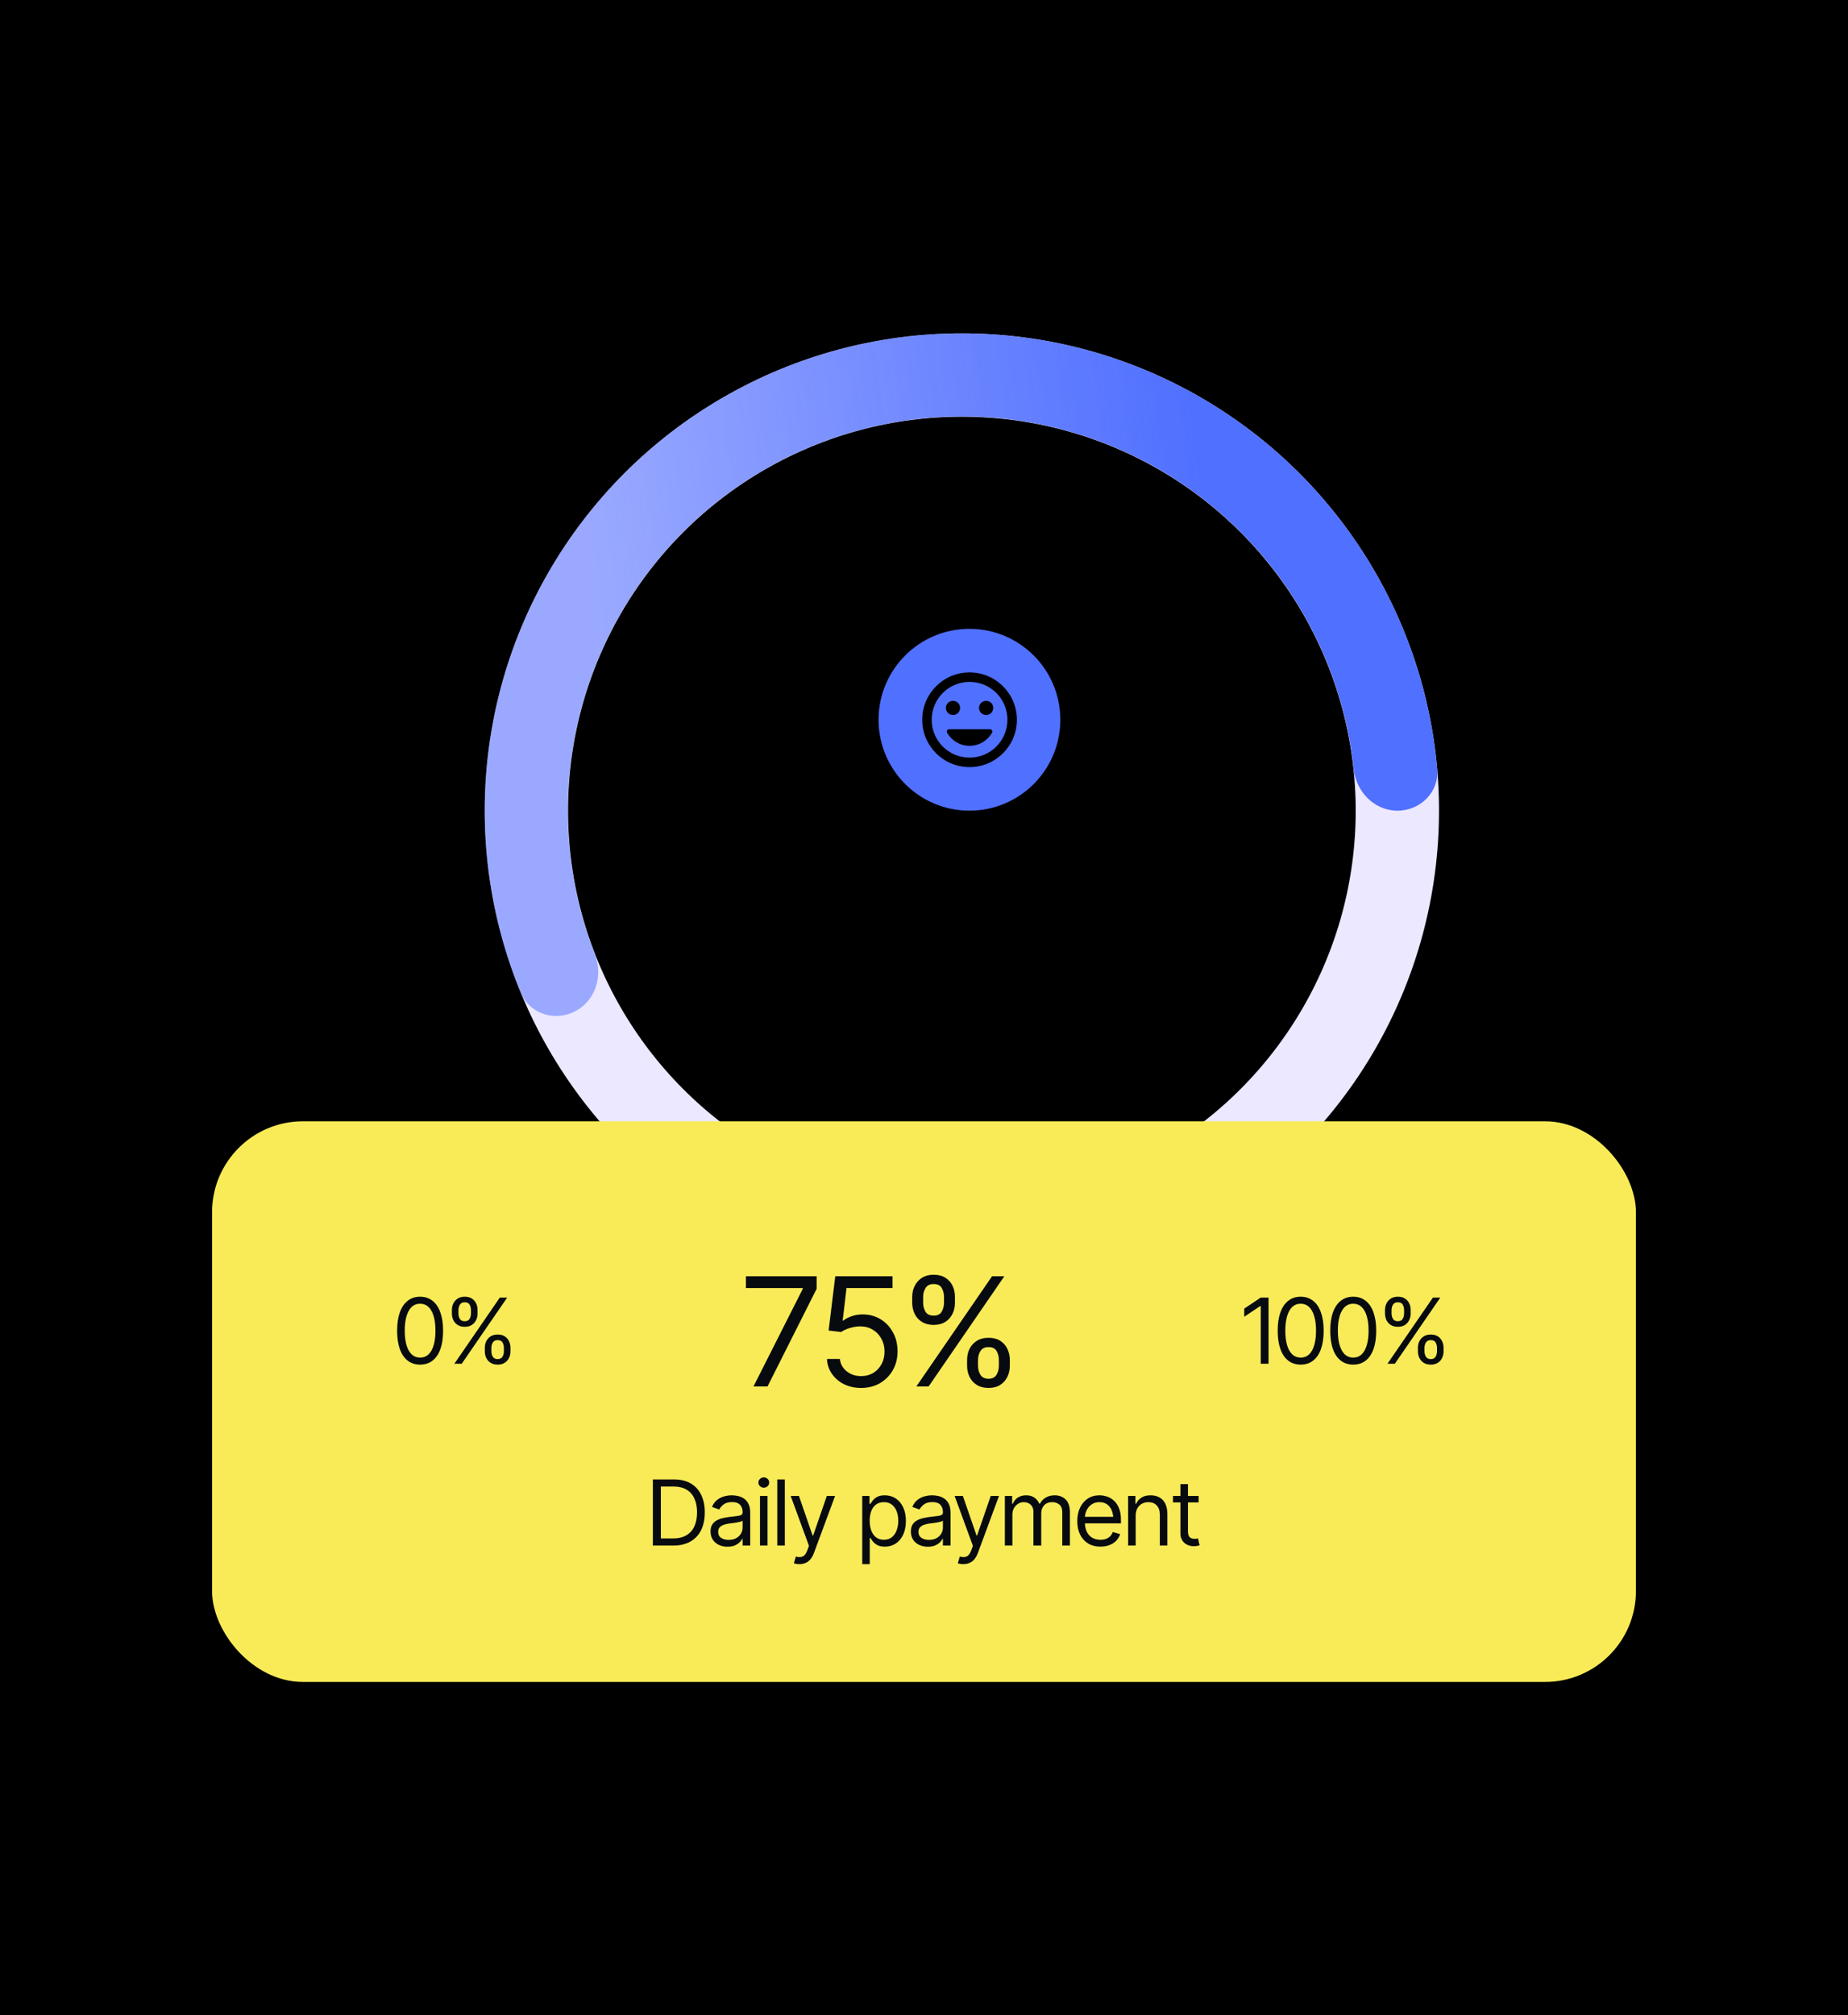 <svg width="244" height="266" viewBox="0 0 244 266" fill="none" xmlns="http://www.w3.org/2000/svg">
<rect width="244" height="266" fill="black"/>
<circle cx="128" cy="95" r="12" fill="#5070ff"/>
<g clip-path="url(#clip0_646_14828)">
<path d="M128.009 88.75C124.559 88.75 121.766 91.55 121.766 95C121.766 98.45 124.559 101.25 128.009 101.25C131.466 101.25 134.266 98.45 134.266 95C134.266 91.55 131.466 88.75 128.009 88.75ZM128.016 100C125.253 100 123.016 97.763 123.016 95C123.016 92.237 125.253 90 128.016 90C130.778 90 133.016 92.237 133.016 95C133.016 97.763 130.778 100 128.016 100ZM130.203 94.375C130.722 94.375 131.141 93.956 131.141 93.438C131.141 92.919 130.722 92.5 130.203 92.5C129.684 92.5 129.266 92.919 129.266 93.438C129.266 93.956 129.684 94.375 130.203 94.375ZM125.828 94.375C126.347 94.375 126.766 93.956 126.766 93.438C126.766 92.919 126.347 92.5 125.828 92.5C125.309 92.5 124.891 92.919 124.891 93.438C124.891 93.956 125.309 94.375 125.828 94.375ZM128.016 98.438C129.284 98.438 130.391 97.744 130.984 96.719C131.103 96.513 130.953 96.25 130.709 96.25H125.322C125.084 96.25 124.928 96.513 125.047 96.719C125.641 97.744 126.747 98.438 128.016 98.438Z" fill="black"/>
</g>
<circle cx="127" cy="107" r="57.5" stroke="#ECE8FF" stroke-width="11"/>
<path d="M184.516 107C187.545 107 190.025 104.54 189.761 101.523C189.094 93.871 187.031 86.39 183.659 79.455C179.487 70.872 173.419 63.349 165.913 57.455C158.408 51.56 149.662 47.447 140.334 45.427C131.007 43.407 121.343 43.533 112.071 45.794C102.8 48.056 94.163 52.394 86.813 58.482C79.463 64.569 73.593 72.247 69.645 80.936C65.696 89.624 63.773 99.096 64.021 108.636C64.222 116.345 65.835 123.935 68.765 131.035C69.921 133.835 73.255 134.877 75.943 133.482C78.632 132.088 79.651 128.785 78.547 125.965C76.353 120.358 75.143 114.398 74.986 108.351C74.781 100.472 76.369 92.649 79.63 85.473C82.891 78.297 87.739 71.956 93.81 66.928C99.88 61.901 107.013 58.318 114.67 56.45C122.328 54.582 130.309 54.479 138.013 56.147C145.716 57.815 152.94 61.212 159.139 66.08C165.337 70.949 170.349 77.162 173.795 84.25C176.44 89.691 178.11 95.538 178.743 101.526C179.062 104.538 181.487 107 184.516 107Z" fill="url(#paint0_linear_646_14828)"/>
<rect x="28" y="148" width="188" height="74" rx="12" fill="#F9EB57"/>
<path d="M55.469 180.117C54.828 180.117 54.281 179.941 53.828 179.59C53.375 179.238 53.029 178.73 52.791 178.066C52.553 177.398 52.434 176.59 52.434 175.641C52.434 174.695 52.553 173.889 52.791 173.221C53.033 172.549 53.381 172.037 53.834 171.686C54.287 171.33 54.832 171.152 55.469 171.152C56.105 171.152 56.65 171.33 57.103 171.686C57.557 172.037 57.902 172.549 58.141 173.221C58.383 173.889 58.504 174.695 58.504 175.641C58.504 176.59 58.385 177.398 58.147 178.066C57.908 178.73 57.562 179.238 57.109 179.59C56.66 179.941 56.113 180.117 55.469 180.117ZM55.469 179.191C55.902 179.191 56.27 179.053 56.57 178.775C56.871 178.494 57.1 178.088 57.256 177.557C57.416 177.025 57.496 176.387 57.496 175.641C57.496 174.891 57.416 174.25 57.256 173.719C57.1 173.188 56.871 172.781 56.57 172.5C56.27 172.219 55.902 172.078 55.469 172.078C54.82 172.078 54.32 172.391 53.969 173.016C53.617 173.641 53.441 174.516 53.441 175.641C53.441 176.387 53.52 177.025 53.676 177.557C53.836 178.088 54.066 178.494 54.367 178.775C54.672 179.053 55.039 179.191 55.469 179.191ZM64.012 178.359V177.902C64.012 177.582 64.076 177.289 64.205 177.023C64.338 176.758 64.531 176.545 64.785 176.385C65.039 176.225 65.348 176.145 65.711 176.145C66.082 176.145 66.393 176.225 66.643 176.385C66.893 176.545 67.08 176.758 67.205 177.023C67.334 177.289 67.398 177.582 67.398 177.902V178.359C67.398 178.68 67.334 178.973 67.205 179.238C67.076 179.504 66.887 179.717 66.637 179.877C66.387 180.037 66.078 180.117 65.711 180.117C65.344 180.117 65.033 180.037 64.779 179.877C64.525 179.717 64.334 179.504 64.205 179.238C64.076 178.973 64.012 178.68 64.012 178.359ZM64.879 177.902V178.359C64.879 178.625 64.941 178.863 65.066 179.074C65.191 179.281 65.406 179.387 65.711 179.391C66.012 179.387 66.223 179.281 66.344 179.074C66.469 178.863 66.531 178.625 66.531 178.359V177.902C66.531 177.637 66.471 177.4 66.35 177.193C66.232 176.986 66.019 176.883 65.711 176.883C65.414 176.883 65.201 176.986 65.072 177.193C64.943 177.4 64.879 177.637 64.879 177.902ZM59.664 173.367V172.91C59.664 172.59 59.73 172.297 59.863 172.031C59.996 171.766 60.188 171.553 60.438 171.393C60.691 171.232 61 171.152 61.363 171.152C61.734 171.152 62.045 171.232 62.295 171.393C62.549 171.553 62.738 171.766 62.863 172.031C62.992 172.297 63.055 172.59 63.051 172.91V173.367C63.055 173.684 62.99 173.977 62.857 174.246C62.728 174.512 62.539 174.725 62.289 174.885C62.039 175.045 61.73 175.125 61.363 175.125C60.996 175.125 60.685 175.045 60.432 174.885C60.178 174.725 59.986 174.512 59.857 174.246C59.728 173.977 59.664 173.684 59.664 173.367ZM60.531 172.91V173.367C60.531 173.633 60.594 173.871 60.719 174.082C60.844 174.289 61.059 174.391 61.363 174.387C61.664 174.391 61.875 174.289 61.996 174.082C62.121 173.871 62.184 173.633 62.184 173.367V172.91C62.184 172.645 62.123 172.408 62.002 172.201C61.885 171.99 61.672 171.887 61.363 171.891C61.066 171.887 60.853 171.99 60.725 172.201C60.596 172.408 60.531 172.645 60.531 172.91ZM59.992 180L65.992 171.27H66.965L60.965 180H59.992Z" fill="#070B10"/>
<path d="M99.484 183L105.988 170.129V170.012H98.488V168.449H107.824V170.109L101.34 183H99.484ZM113.703 183.195C112.87 183.195 112.118 183.033 111.447 182.707C110.783 182.375 110.249 181.919 109.846 181.34C109.442 180.76 109.224 180.103 109.191 179.367H110.891C110.956 180.018 111.252 180.559 111.779 180.988C112.313 181.418 112.954 181.633 113.703 181.633C114.302 181.633 114.833 181.493 115.295 181.213C115.757 180.933 116.122 180.549 116.389 180.061C116.656 179.572 116.789 179.016 116.789 178.391C116.789 177.759 116.649 177.193 116.369 176.691C116.096 176.19 115.718 175.796 115.236 175.51C114.755 175.217 114.204 175.07 113.586 175.07C113.137 175.07 112.678 175.142 112.209 175.285C111.747 175.422 111.366 175.598 111.066 175.812L109.406 175.617L110.285 168.449H117.844V170.012H111.77L111.262 174.309H111.34C111.639 174.068 112.014 173.872 112.463 173.723C112.912 173.566 113.384 173.488 113.879 173.488C114.771 173.488 115.565 173.7 116.262 174.123C116.958 174.546 117.505 175.126 117.902 175.861C118.306 176.59 118.508 177.427 118.508 178.371C118.508 179.296 118.299 180.122 117.883 180.852C117.466 181.581 116.896 182.154 116.174 182.57C115.451 182.987 114.628 183.195 113.703 183.195ZM127.688 180.266V179.504C127.688 178.97 127.795 178.482 128.01 178.039C128.231 177.596 128.553 177.242 128.977 176.975C129.4 176.708 129.914 176.574 130.52 176.574C131.138 176.574 131.656 176.708 132.072 176.975C132.489 177.242 132.801 177.596 133.01 178.039C133.225 178.482 133.332 178.97 133.332 179.504V180.266C133.332 180.799 133.225 181.288 133.01 181.73C132.795 182.173 132.479 182.528 132.062 182.795C131.646 183.062 131.132 183.195 130.52 183.195C129.908 183.195 129.39 183.062 128.967 182.795C128.544 182.528 128.225 182.173 128.01 181.73C127.795 181.288 127.688 180.799 127.688 180.266ZM129.133 179.504V180.266C129.133 180.708 129.237 181.105 129.445 181.457C129.654 181.802 130.012 181.978 130.52 181.984C131.021 181.978 131.372 181.802 131.574 181.457C131.783 181.105 131.887 180.708 131.887 180.266V179.504C131.887 179.061 131.786 178.667 131.584 178.322C131.389 177.977 131.034 177.805 130.52 177.805C130.025 177.805 129.67 177.977 129.455 178.322C129.24 178.667 129.133 179.061 129.133 179.504ZM120.441 171.945V171.184C120.441 170.65 120.552 170.161 120.773 169.719C120.995 169.276 121.314 168.921 121.73 168.654C122.154 168.387 122.668 168.254 123.273 168.254C123.892 168.254 124.41 168.387 124.826 168.654C125.249 168.921 125.565 169.276 125.773 169.719C125.988 170.161 126.092 170.65 126.086 171.184V171.945C126.092 172.473 125.985 172.961 125.764 173.41C125.549 173.853 125.233 174.208 124.816 174.475C124.4 174.742 123.885 174.875 123.273 174.875C122.661 174.875 122.144 174.742 121.721 174.475C121.298 174.208 120.979 173.853 120.764 173.41C120.549 172.961 120.441 172.473 120.441 171.945ZM121.887 171.184V171.945C121.887 172.388 121.991 172.785 122.199 173.137C122.408 173.482 122.766 173.651 123.273 173.645C123.775 173.651 124.126 173.482 124.328 173.137C124.536 172.785 124.641 172.388 124.641 171.945V171.184C124.641 170.741 124.54 170.347 124.338 170.002C124.143 169.65 123.788 169.478 123.273 169.484C122.779 169.478 122.424 169.65 122.209 170.002C121.994 170.347 121.887 170.741 121.887 171.184ZM120.988 183L130.988 168.449H132.609L122.609 183H120.988Z" fill="#070B10"/>
<path d="M167.492 171.27V180H166.461V172.383H166.402L164.281 173.801V172.723L166.461 171.27H167.492ZM171.734 180.117C171.094 180.117 170.547 179.941 170.094 179.59C169.641 179.238 169.295 178.73 169.057 178.066C168.818 177.398 168.699 176.59 168.699 175.641C168.699 174.695 168.818 173.889 169.057 173.221C169.299 172.549 169.646 172.037 170.1 171.686C170.553 171.33 171.098 171.152 171.734 171.152C172.371 171.152 172.916 171.33 173.369 171.686C173.822 172.037 174.168 172.549 174.406 173.221C174.648 173.889 174.77 174.695 174.77 175.641C174.77 176.59 174.65 177.398 174.412 178.066C174.174 178.73 173.828 179.238 173.375 179.59C172.926 179.941 172.379 180.117 171.734 180.117ZM171.734 179.191C172.168 179.191 172.535 179.053 172.836 178.775C173.137 178.494 173.365 178.088 173.521 177.557C173.682 177.025 173.762 176.387 173.762 175.641C173.762 174.891 173.682 174.25 173.521 173.719C173.365 173.188 173.137 172.781 172.836 172.5C172.535 172.219 172.168 172.078 171.734 172.078C171.086 172.078 170.586 172.391 170.234 173.016C169.883 173.641 169.707 174.516 169.707 175.641C169.707 176.387 169.785 177.025 169.941 177.557C170.102 178.088 170.332 178.494 170.633 178.775C170.938 179.053 171.305 179.191 171.734 179.191ZM178.672 180.117C178.031 180.117 177.484 179.941 177.031 179.59C176.578 179.238 176.232 178.73 175.994 178.066C175.756 177.398 175.637 176.59 175.637 175.641C175.637 174.695 175.756 173.889 175.994 173.221C176.236 172.549 176.584 172.037 177.037 171.686C177.49 171.33 178.035 171.152 178.672 171.152C179.309 171.152 179.854 171.33 180.307 171.686C180.76 172.037 181.105 172.549 181.344 173.221C181.586 173.889 181.707 174.695 181.707 175.641C181.707 176.59 181.588 177.398 181.35 178.066C181.111 178.73 180.766 179.238 180.312 179.59C179.863 179.941 179.316 180.117 178.672 180.117ZM178.672 179.191C179.105 179.191 179.473 179.053 179.773 178.775C180.074 178.494 180.303 178.088 180.459 177.557C180.619 177.025 180.699 176.387 180.699 175.641C180.699 174.891 180.619 174.25 180.459 173.719C180.303 173.188 180.074 172.781 179.773 172.5C179.473 172.219 179.105 172.078 178.672 172.078C178.023 172.078 177.523 172.391 177.172 173.016C176.82 173.641 176.645 174.516 176.645 175.641C176.645 176.387 176.723 177.025 176.879 177.557C177.039 178.088 177.27 178.494 177.57 178.775C177.875 179.053 178.242 179.191 178.672 179.191ZM187.215 178.359V177.902C187.215 177.582 187.279 177.289 187.408 177.023C187.541 176.758 187.734 176.545 187.988 176.385C188.242 176.225 188.551 176.145 188.914 176.145C189.285 176.145 189.596 176.225 189.846 176.385C190.096 176.545 190.283 176.758 190.408 177.023C190.537 177.289 190.602 177.582 190.602 177.902V178.359C190.602 178.68 190.537 178.973 190.408 179.238C190.279 179.504 190.09 179.717 189.84 179.877C189.59 180.037 189.281 180.117 188.914 180.117C188.547 180.117 188.236 180.037 187.982 179.877C187.729 179.717 187.537 179.504 187.408 179.238C187.279 178.973 187.215 178.68 187.215 178.359ZM188.082 177.902V178.359C188.082 178.625 188.145 178.863 188.27 179.074C188.395 179.281 188.609 179.387 188.914 179.391C189.215 179.387 189.426 179.281 189.547 179.074C189.672 178.863 189.734 178.625 189.734 178.359V177.902C189.734 177.637 189.674 177.4 189.553 177.193C189.436 176.986 189.223 176.883 188.914 176.883C188.617 176.883 188.404 176.986 188.275 177.193C188.146 177.4 188.082 177.637 188.082 177.902ZM182.867 173.367V172.91C182.867 172.59 182.934 172.297 183.066 172.031C183.199 171.766 183.391 171.553 183.641 171.393C183.895 171.232 184.203 171.152 184.566 171.152C184.938 171.152 185.248 171.232 185.498 171.393C185.752 171.553 185.941 171.766 186.066 172.031C186.195 172.297 186.258 172.59 186.254 172.91V173.367C186.258 173.684 186.193 173.977 186.061 174.246C185.932 174.512 185.742 174.725 185.492 174.885C185.242 175.045 184.934 175.125 184.566 175.125C184.199 175.125 183.889 175.045 183.635 174.885C183.381 174.725 183.189 174.512 183.061 174.246C182.932 173.977 182.867 173.684 182.867 173.367ZM183.734 172.91V173.367C183.734 173.633 183.797 173.871 183.922 174.082C184.047 174.289 184.262 174.391 184.566 174.387C184.867 174.391 185.078 174.289 185.199 174.082C185.324 173.871 185.387 173.633 185.387 173.367V172.91C185.387 172.645 185.326 172.408 185.205 172.201C185.088 171.99 184.875 171.887 184.566 171.891C184.27 171.887 184.057 171.99 183.928 172.201C183.799 172.408 183.734 172.645 183.734 172.91ZM183.195 180L189.195 171.27H190.168L184.168 180H183.195Z" fill="#070B10"/>
<path d="M88.894 204H86.797V203.062H88.824C89.547 203.062 90.144 202.924 90.617 202.646C91.094 202.369 91.449 201.973 91.684 201.457C91.918 200.941 92.035 200.328 92.035 199.617C92.035 198.914 91.92 198.309 91.689 197.801C91.459 197.289 91.113 196.896 90.652 196.623C90.195 196.346 89.625 196.207 88.941 196.207H86.75V195.27H89.012C89.859 195.27 90.584 195.443 91.186 195.791C91.791 196.139 92.254 196.639 92.574 197.291C92.894 197.939 93.055 198.715 93.055 199.617C93.055 200.527 92.893 201.311 92.568 201.967C92.244 202.619 91.772 203.121 91.15 203.473C90.533 203.824 89.781 204 88.894 204ZM87.254 195.27V204H86.199V195.27H87.254ZM96.055 204.152C95.641 204.152 95.264 204.074 94.924 203.918C94.584 203.758 94.314 203.527 94.115 203.227C93.916 202.926 93.816 202.562 93.816 202.137C93.816 201.762 93.891 201.459 94.039 201.229C94.188 200.994 94.385 200.811 94.631 200.678C94.881 200.541 95.154 200.439 95.451 200.373C95.752 200.307 96.055 200.254 96.359 200.215C96.758 200.164 97.08 200.125 97.326 200.098C97.576 200.07 97.758 200.023 97.871 199.957C97.988 199.891 98.047 199.777 98.047 199.617V199.582C98.047 199.164 97.932 198.84 97.701 198.609C97.475 198.375 97.129 198.258 96.664 198.258C96.188 198.258 95.812 198.363 95.539 198.574C95.266 198.781 95.074 199.004 94.965 199.242L94.004 198.902C94.176 198.504 94.404 198.193 94.689 197.971C94.978 197.748 95.291 197.592 95.627 197.502C95.967 197.412 96.301 197.367 96.629 197.367C96.84 197.367 97.082 197.393 97.356 197.443C97.629 197.49 97.894 197.592 98.152 197.748C98.414 197.9 98.629 198.133 98.797 198.445C98.969 198.754 99.055 199.168 99.055 199.688V204H98.047V203.109H98C97.934 203.25 97.82 203.402 97.66 203.566C97.5 203.727 97.287 203.865 97.022 203.982C96.76 204.096 96.438 204.152 96.055 204.152ZM96.207 203.25C96.606 203.25 96.941 203.172 97.215 203.016C97.488 202.859 97.695 202.658 97.836 202.412C97.977 202.162 98.047 201.902 98.047 201.633V200.707C98.004 200.758 97.91 200.805 97.766 200.848C97.625 200.887 97.461 200.922 97.273 200.953C97.09 200.984 96.91 201.012 96.734 201.035C96.559 201.055 96.418 201.07 96.312 201.082C96.051 201.117 95.807 201.174 95.58 201.252C95.353 201.326 95.17 201.438 95.029 201.586C94.893 201.734 94.824 201.938 94.824 202.195C94.824 202.543 94.953 202.807 95.211 202.986C95.473 203.162 95.805 203.25 96.207 203.25ZM100.344 204V197.449H101.34V204H100.344ZM100.848 196.359C100.652 196.359 100.484 196.293 100.344 196.16C100.203 196.027 100.133 195.867 100.133 195.68C100.133 195.492 100.203 195.332 100.344 195.199C100.484 195.066 100.652 195 100.848 195C101.043 195 101.211 195.066 101.352 195.199C101.492 195.332 101.562 195.492 101.562 195.68C101.562 195.867 101.492 196.027 101.352 196.16C101.211 196.293 101.043 196.359 100.848 196.359ZM103.625 195.27V204H102.629V195.27H103.625ZM105.559 206.449C105.387 206.453 105.234 206.441 105.102 206.414C104.969 206.387 104.875 206.359 104.82 206.332L105.078 205.453L105.178 205.477C105.514 205.555 105.795 205.537 106.021 205.424C106.252 205.314 106.453 205.023 106.625 204.551L106.812 204.035L104.398 197.449H105.488L107.293 202.676H107.363L109.168 197.449H110.258L107.48 204.949C107.355 205.289 107.201 205.57 107.018 205.793C106.834 206.016 106.621 206.18 106.379 206.285C106.137 206.395 105.863 206.449 105.559 206.449ZM113.844 206.449V197.449H114.805V198.492H114.922C114.996 198.379 115.1 198.234 115.232 198.059C115.365 197.879 115.557 197.719 115.807 197.578C116.057 197.438 116.395 197.367 116.82 197.367C117.371 197.367 117.855 197.506 118.273 197.783C118.691 198.057 119.018 198.447 119.252 198.955C119.49 199.459 119.609 200.055 119.609 200.742C119.609 201.434 119.492 202.035 119.258 202.547C119.023 203.055 118.697 203.447 118.279 203.725C117.861 204.002 117.379 204.141 116.832 204.141C116.414 204.141 116.078 204.07 115.824 203.93C115.57 203.785 115.375 203.623 115.238 203.443C115.102 203.26 114.996 203.109 114.922 202.992H114.84V206.449H113.844ZM116.703 203.238C117.121 203.238 117.471 203.127 117.752 202.904C118.033 202.678 118.244 202.375 118.385 201.996C118.529 201.617 118.602 201.195 118.602 200.73C118.602 200.27 118.531 199.854 118.391 199.482C118.25 199.111 118.039 198.816 117.758 198.598C117.48 198.379 117.129 198.27 116.703 198.27C116.293 198.27 115.949 198.373 115.672 198.58C115.395 198.783 115.184 199.07 115.039 199.441C114.898 199.809 114.828 200.238 114.828 200.73C114.828 201.223 114.9 201.658 115.045 202.037C115.189 202.412 115.4 202.707 115.678 202.922C115.959 203.133 116.301 203.238 116.703 203.238ZM122.504 204.152C122.09 204.152 121.713 204.074 121.373 203.918C121.033 203.758 120.764 203.527 120.564 203.227C120.365 202.926 120.266 202.562 120.266 202.137C120.266 201.762 120.34 201.459 120.488 201.229C120.637 200.994 120.834 200.811 121.08 200.678C121.33 200.541 121.604 200.439 121.9 200.373C122.201 200.307 122.504 200.254 122.809 200.215C123.207 200.164 123.529 200.125 123.775 200.098C124.025 200.07 124.207 200.023 124.32 199.957C124.438 199.891 124.496 199.777 124.496 199.617V199.582C124.496 199.164 124.381 198.84 124.15 198.609C123.924 198.375 123.578 198.258 123.113 198.258C122.637 198.258 122.262 198.363 121.988 198.574C121.715 198.781 121.523 199.004 121.414 199.242L120.453 198.902C120.625 198.504 120.854 198.193 121.139 197.971C121.428 197.748 121.74 197.592 122.076 197.502C122.416 197.412 122.75 197.367 123.078 197.367C123.289 197.367 123.531 197.393 123.805 197.443C124.078 197.49 124.344 197.592 124.602 197.748C124.863 197.9 125.078 198.133 125.246 198.445C125.418 198.754 125.504 199.168 125.504 199.688V204H124.496V203.109H124.449C124.383 203.25 124.27 203.402 124.109 203.566C123.949 203.727 123.736 203.865 123.471 203.982C123.209 204.096 122.887 204.152 122.504 204.152ZM122.656 203.25C123.055 203.25 123.391 203.172 123.664 203.016C123.938 202.859 124.145 202.658 124.285 202.412C124.426 202.162 124.496 201.902 124.496 201.633V200.707C124.453 200.758 124.359 200.805 124.215 200.848C124.074 200.887 123.91 200.922 123.723 200.953C123.539 200.984 123.359 201.012 123.184 201.035C123.008 201.055 122.867 201.07 122.762 201.082C122.5 201.117 122.256 201.174 122.029 201.252C121.803 201.326 121.619 201.438 121.479 201.586C121.342 201.734 121.273 201.938 121.273 202.195C121.273 202.543 121.402 202.807 121.66 202.986C121.922 203.162 122.254 203.25 122.656 203.25ZM127.203 206.449C127.031 206.453 126.879 206.441 126.746 206.414C126.613 206.387 126.52 206.359 126.465 206.332L126.723 205.453L126.822 205.477C127.158 205.555 127.439 205.537 127.666 205.424C127.896 205.314 128.098 205.023 128.27 204.551L128.457 204.035L126.043 197.449H127.133L128.938 202.676H129.008L130.812 197.449H131.902L129.125 204.949C129 205.289 128.846 205.57 128.662 205.793C128.479 206.016 128.266 206.18 128.023 206.285C127.781 206.395 127.508 206.449 127.203 206.449ZM132.676 204V197.449H133.637V198.48H133.73C133.867 198.129 134.088 197.855 134.393 197.66C134.697 197.465 135.062 197.367 135.488 197.367C135.918 197.367 136.275 197.465 136.561 197.66C136.85 197.855 137.074 198.129 137.234 198.48H137.305C137.477 198.141 137.729 197.871 138.061 197.672C138.396 197.469 138.797 197.367 139.262 197.367C139.848 197.367 140.328 197.551 140.703 197.918C141.078 198.281 141.266 198.848 141.266 199.617V204H140.258V199.617C140.258 199.133 140.125 198.787 139.859 198.58C139.594 198.373 139.281 198.27 138.922 198.27C138.465 198.27 138.109 198.41 137.855 198.691C137.605 198.969 137.48 199.316 137.48 199.734V204H136.449V199.512C136.449 199.141 136.33 198.842 136.092 198.615C135.854 198.385 135.543 198.27 135.16 198.27C134.898 198.27 134.654 198.34 134.428 198.48C134.201 198.621 134.018 198.814 133.877 199.061C133.74 199.307 133.672 199.59 133.672 199.91V204H132.676ZM145.297 204.141C144.668 204.141 144.123 204 143.662 203.719C143.205 203.438 142.854 203.045 142.607 202.541C142.361 202.033 142.238 201.445 142.238 200.777C142.238 200.105 142.359 199.514 142.602 199.002C142.844 198.49 143.184 198.09 143.621 197.801C144.062 197.512 144.578 197.367 145.168 197.367C145.508 197.367 145.846 197.424 146.182 197.537C146.518 197.65 146.822 197.834 147.096 198.088C147.373 198.342 147.594 198.678 147.758 199.096C147.922 199.514 148.004 200.027 148.004 200.637V201.07H142.953V200.203H147.459L146.996 200.531C146.996 200.094 146.928 199.705 146.791 199.365C146.654 199.025 146.449 198.758 146.176 198.562C145.906 198.367 145.57 198.27 145.168 198.27C144.766 198.27 144.42 198.369 144.131 198.568C143.846 198.764 143.627 199.02 143.475 199.336C143.322 199.652 143.246 199.992 143.246 200.355V200.93C143.246 201.426 143.332 201.846 143.504 202.189C143.676 202.533 143.916 202.795 144.225 202.975C144.533 203.15 144.891 203.238 145.297 203.238C145.559 203.238 145.797 203.201 146.012 203.127C146.227 203.049 146.412 202.934 146.568 202.781C146.725 202.625 146.844 202.434 146.926 202.207L147.898 202.488C147.797 202.816 147.625 203.105 147.383 203.355C147.145 203.602 146.848 203.795 146.492 203.936C146.137 204.072 145.738 204.141 145.297 204.141ZM149.949 200.062V204H148.953V197.449H149.914V198.48H150.008C150.16 198.145 150.393 197.875 150.705 197.672C151.018 197.469 151.422 197.367 151.918 197.367C152.359 197.367 152.746 197.457 153.078 197.637C153.41 197.816 153.668 198.09 153.852 198.457C154.039 198.82 154.133 199.281 154.133 199.84V204H153.137V199.91C153.137 199.398 153.002 198.998 152.732 198.709C152.463 198.416 152.096 198.27 151.631 198.27C151.311 198.27 151.023 198.34 150.77 198.48C150.516 198.621 150.314 198.824 150.166 199.09C150.021 199.355 149.949 199.68 149.949 200.062ZM158.258 197.449V198.305H154.871V197.449H158.258ZM155.855 195.891H156.852V202.125C156.852 202.465 156.922 202.715 157.062 202.875C157.203 203.031 157.426 203.109 157.73 203.109C157.797 203.109 157.865 203.105 157.936 203.098C158.01 203.09 158.09 203.078 158.176 203.062L158.387 203.965C158.293 204 158.178 204.027 158.041 204.047C157.908 204.07 157.773 204.082 157.637 204.082C157.109 204.082 156.68 203.926 156.348 203.613C156.02 203.301 155.855 202.895 155.855 202.395V195.891Z" fill="#070B10"/>
<defs>
<linearGradient id="paint0_linear_646_14828" x1="169.331" y1="144.822" x2="89.077" y2="155.449" gradientUnits="userSpaceOnUse">
<stop stop-color="#5070ff"/>
<stop offset="1" stop-color="#5070ff" stop-opacity="0.525"/>
</linearGradient>
<clipPath id="clip0_646_14828">
<rect width="15" height="15" fill="white" transform="translate(120.5 87.5)"/>
</clipPath>
</defs>
</svg>
